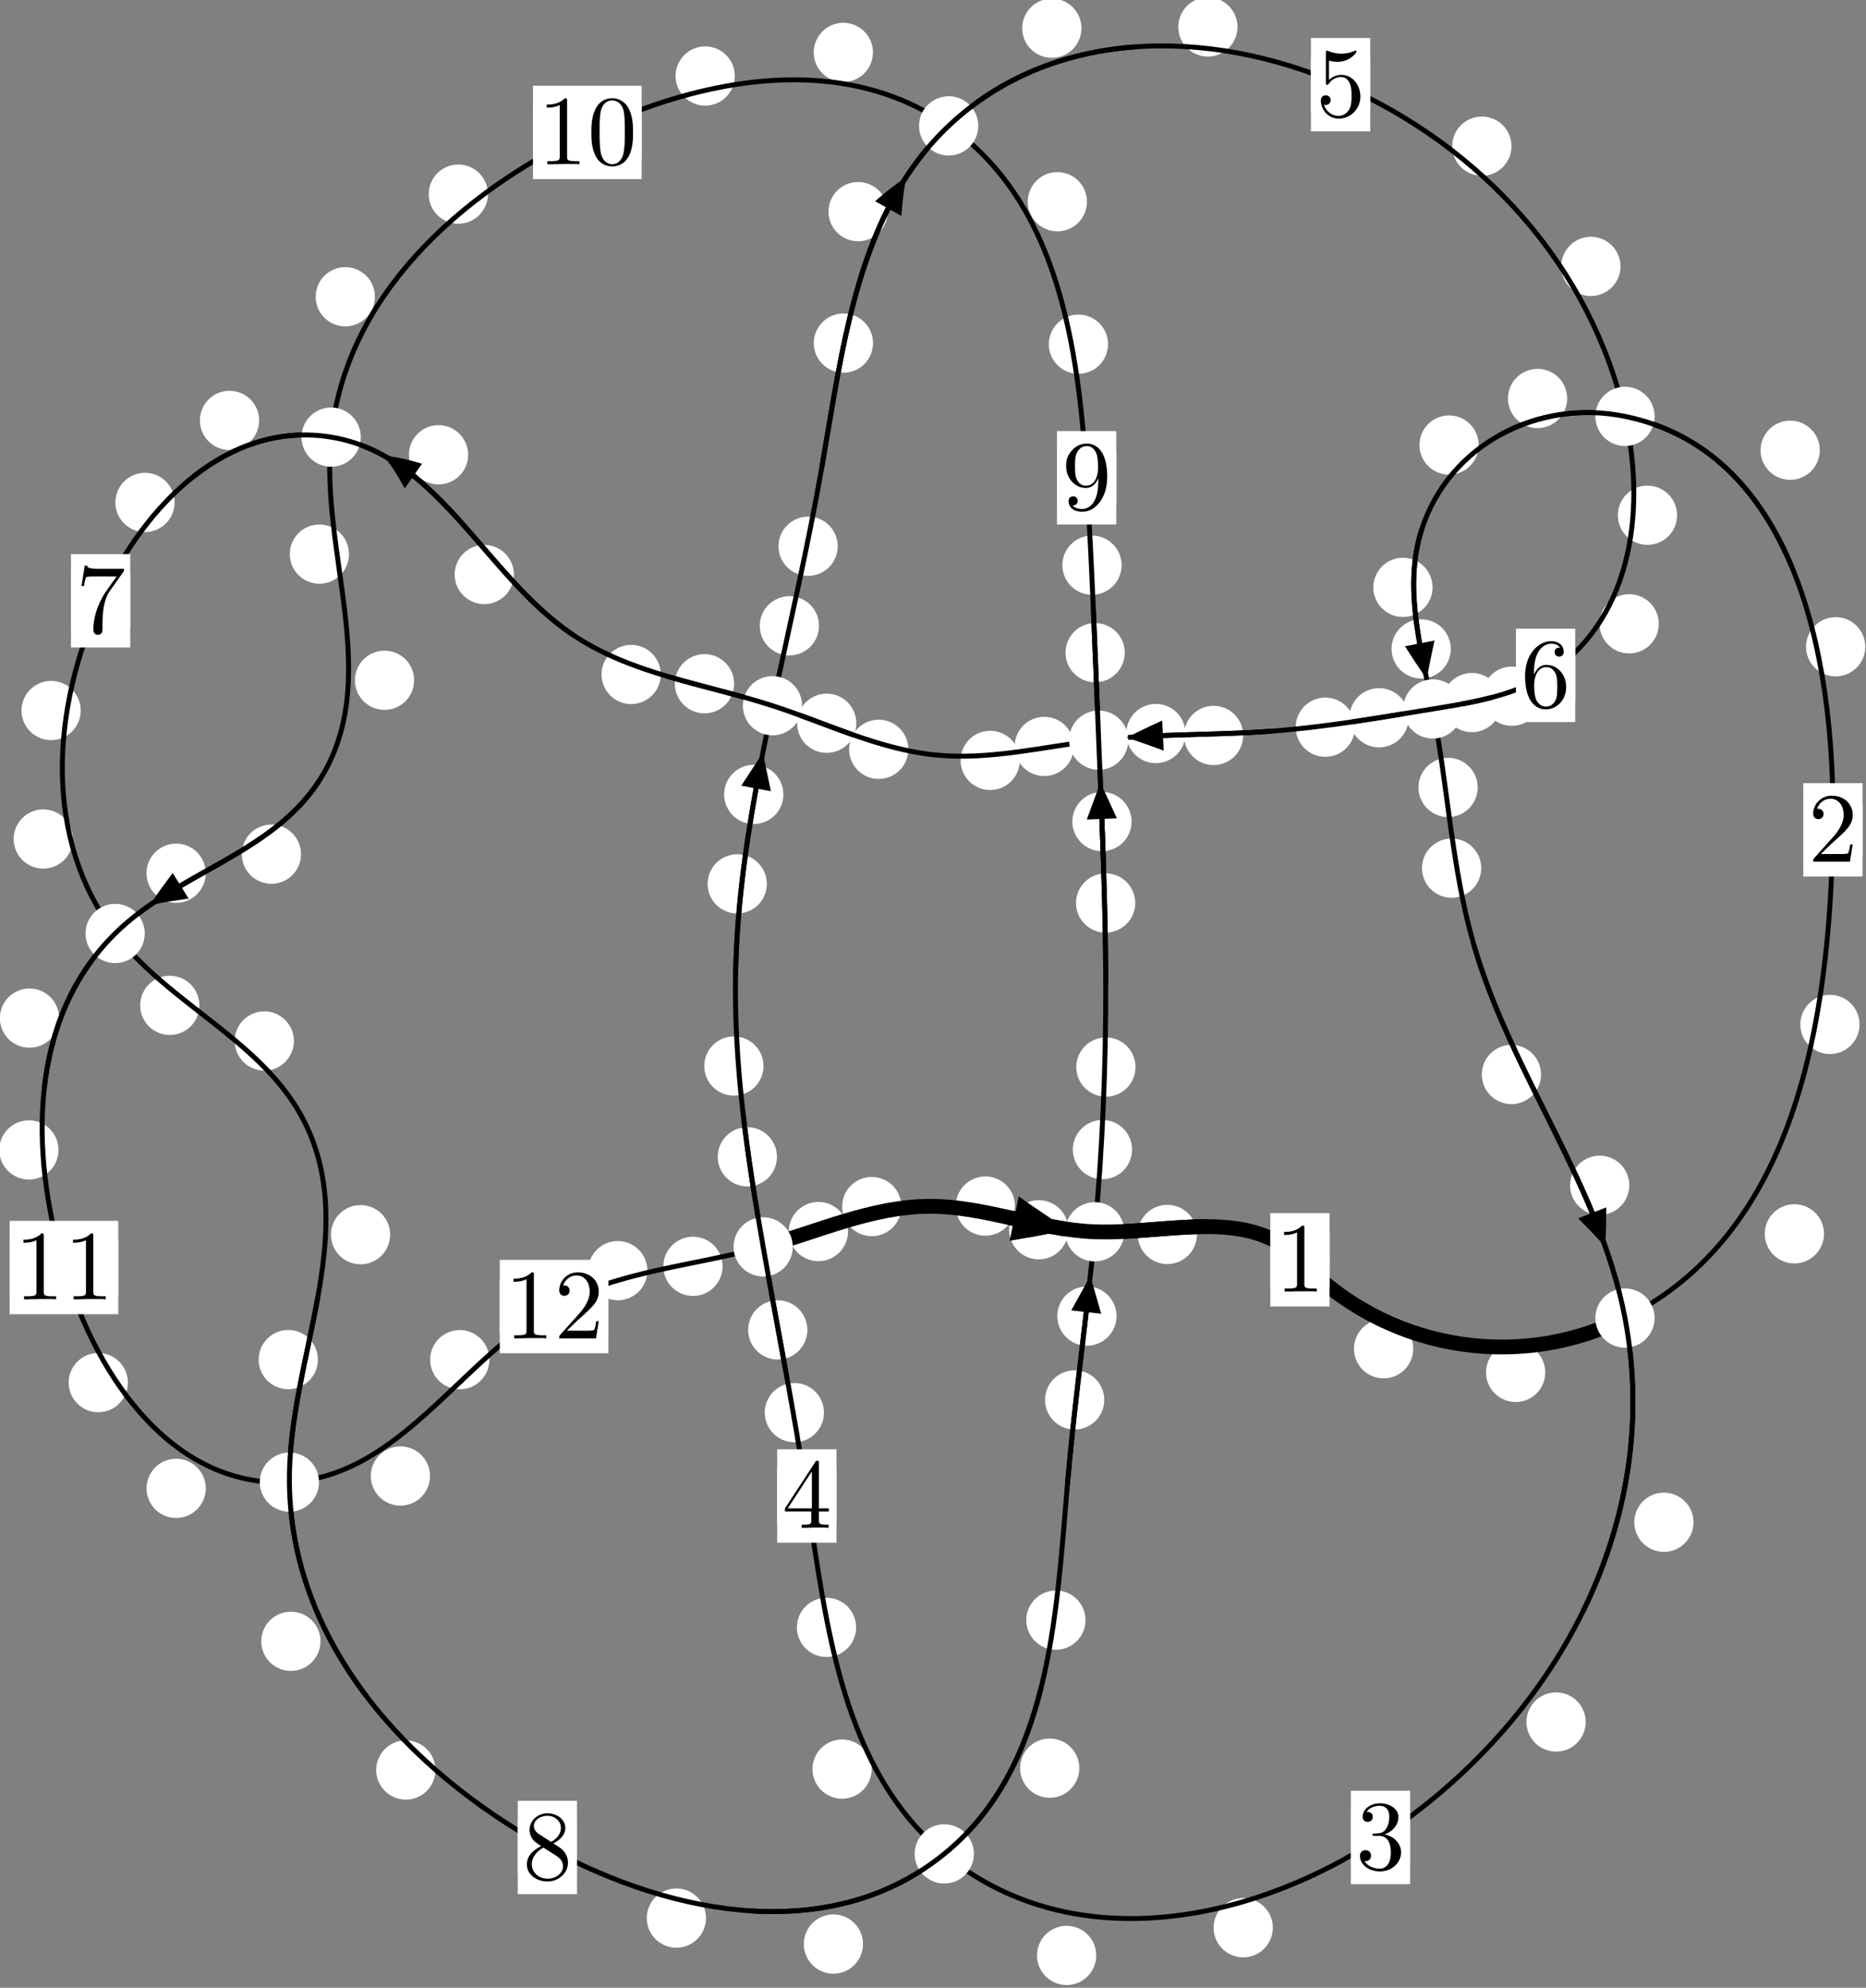 <?xml version="1.0"?>
<!-- Created by MetaPost 1.999 on 2021.07.06:0009 -->
<svg version="1.1" xmlns="http://www.w3.org/2000/svg" xmlns:xlink="http://www.w3.org/1999/xlink" width="188.324" height="200.576" viewBox="0 0 188.324 200.576">
<rect x="0" y="0" width="188.324" height="200.576" fill="#808080" stroke="none"/>
<!-- Original BoundingBox: -164.071564 -67.306183 24.252426 133.269516 -->
  <defs>
    <g transform="scale(0.01,0.01)" id="GLYPHcmr10_48">
      <path style="fill-rule: evenodd;" d="M460 -320C460 -400,455 -480,420 -554C374 -650,292 -666,250 -666C190 -666,117 -640,76 -547C44 -478,39 -400,39 -320C39 -245,43 -155,84 -79C127 2,200 22,249 22C303 22,379 1,423 -94C455 -163,460 -241,460 -320M249 -0C210 -0,151 -25,133 -121C122 -181,122 -273,122 -332C122 -396,122 -462,130 -516C149 -635,224 -644,249 -644C282 -644,348 -626,367 -527C377 -471,377 -395,377 -332C377 -257,377 -189,366 -125C351 -30,294 -0,249 -0"></path>
    </g>
    <g transform="scale(0.01,0.01)" id="GLYPHcmr10_49">
      <path style="fill-rule: evenodd;" d="M294 -640C294 -664,294 -666,271 -666C209 -602,121 -602,89 -602L89 -571C109 -571,168 -571,220 -597L220 -79C220 -43,217 -31,127 -31L95 -31L95 -0L257 -0L130 -3L217 -3L257 -3L297 -3L384 -3L419 -0L419 -31L387 -31C297 -31,294 -42,294 -79"></path>
    </g>
    <g transform="scale(0.01,0.01)" id="GLYPHcmr10_50">
      <path style="fill-rule: evenodd;" d="M127 -77L233 -180C389 -318,449 -372,449 -472C449 -586,359 -666,237 -666C124 -666,50 -574,50 -485C50 -429,100 -429,103 -429C120 -429,155 -441,155 -482C155 -508,137 -534,102 -534C94 -534,92 -534,89 -533C112 -598,166 -635,224 -635C315 -635,358 -554,358 -472C358 -392,308 -313,253 -251L61 -37C50 -26,50 -24,50 -0L421 -0L449 -174L424 -174C419 -144,412 -100,402 -85C395 -77,329 -77,307 -77"></path>
    </g>
    <g transform="scale(0.01,0.01)" id="GLYPHcmr10_51">
      <path style="fill-rule: evenodd;" d="M290 -352C372 -379,430 -449,430 -528C430 -610,342 -666,246 -666C145 -666,69 -606,69 -530C69 -497,91 -478,120 -478C151 -478,171 -500,171 -529C171 -579,124 -579,109 -579C140 -628,206 -641,242 -641C283 -641,338 -619,338 -529C338 -517,336 -459,310 -415C280 -367,246 -364,221 -363C213 -362,189 -360,182 -360C174 -359,167 -358,167 -348C167 -337,174 -337,191 -337L235 -337C317 -337,354 -269,354 -171C354 -35,285 -6,241 -6C198 -6,123 -23,88 -82C123 -77,154 -99,154 -137C154 -173,127 -193,98 -193C74 -193,42 -179,42 -135C42 -44,135 22,244 22C366 22,457 -69,457 -171C457 -253,394 -331,290 -352"></path>
    </g>
    <g transform="scale(0.01,0.01)" id="GLYPHcmr10_52">
      <path style="fill-rule: evenodd;" d="M294 -165L294 -78C294 -42,292 -31,218 -31L197 -31L197 -0L332 -0L238 -3L290 -3L332 -3L374 -3L427 -3L468 -0L468 -31L447 -31C373 -31,371 -42,371 -78L371 -165L471 -165L471 -196L371 -196L371 -651C371 -671,371 -677,355 -677C346 -677,343 -677,335 -665L28 -196L28 -165M300 -196L56 -196L300 -569"></path>
    </g>
    <g transform="scale(0.01,0.01)" id="GLYPHcmr10_53">
      <path style="fill-rule: evenodd;" d="M449 -201C449 -320,367 -420,259 -420C211 -420,168 -404,132 -369L132 -564C152 -558,185 -551,217 -551C340 -551,410 -642,410 -655C410 -661,407 -666,400 -666C399 -666,397 -666,392 -663C372 -654,323 -634,256 -634C216 -634,170 -641,123 -662C115 -665,113 -665,111 -665C101 -665,101 -657,101 -641L101 -345C101 -327,101 -319,115 -319C122 -319,124 -322,128 -328C139 -344,176 -398,257 -398C309 -398,334 -352,342 -334C358 -297,360 -258,360 -208C360 -173,360 -113,336 -71C312 -32,275 -6,229 -6C156 -6,99 -59,82 -118C85 -117,88 -116,99 -116C132 -116,149 -141,149 -165C149 -189,132 -214,99 -214C85 -214,50 -207,50 -161C50 -75,119 22,231 22C347 22,449 -74,449 -201"></path>
    </g>
    <g transform="scale(0.01,0.01)" id="GLYPHcmr10_54">
      <path style="fill-rule: evenodd;" d="M132 -328L132 -352C132 -605,256 -641,307 -641C331 -641,373 -635,395 -601C380 -601,340 -601,340 -556C340 -525,364 -510,386 -510C402 -510,432 -519,432 -558C432 -618,388 -666,305 -666C177 -666,42 -537,42 -316C42 -49,158 22,251 22C362 22,457 -72,457 -204C457 -331,368 -427,257 -427C189 -427,152 -376,132 -328M251 -6C188 -6,158 -66,152 -81C134 -128,134 -208,134 -226C134 -304,166 -404,256 -404C272 -404,318 -404,349 -342C367 -305,367 -254,367 -205C367 -157,367 -107,350 -71C320 -11,274 -6,251 -6"></path>
    </g>
    <g transform="scale(0.01,0.01)" id="GLYPHcmr10_55">
      <path style="fill-rule: evenodd;" d="M476 -609C485 -621,485 -623,485 -644L242 -644C120 -644,118 -657,114 -676L89 -676L56 -470L81 -470C84 -486,93 -549,106 -561C113 -567,191 -567,204 -567L411 -567C400 -551,321 -442,299 -409C209 -274,176 -135,176 -33C176 -23,176 22,222 22C268 22,268 -23,268 -33L268 -84C268 -139,271 -194,279 -248C283 -271,297 -357,341 -419"></path>
    </g>
    <g transform="scale(0.01,0.01)" id="GLYPHcmr10_56">
      <path style="fill-rule: evenodd;" d="M163 -457C117 -487,113 -521,113 -538C113 -599,178 -641,249 -641C322 -641,386 -589,386 -517C386 -460,347 -412,287 -377M309 -362C381 -399,430 -451,430 -517C430 -609,341 -666,250 -666C150 -666,69 -592,69 -499C69 -481,71 -436,113 -389C124 -377,161 -352,186 -335C128 -306,42 -250,42 -151C42 -45,144 22,249 22C362 22,457 -61,457 -168C457 -204,446 -249,408 -291C389 -312,373 -322,309 -362M209 -320L332 -242C360 -223,407 -193,407 -132C407 -58,332 -6,250 -6C164 -6,92 -68,92 -151C92 -209,124 -273,209 -320"></path>
    </g>
    <g transform="scale(0.01,0.01)" id="GLYPHcmr10_57">
      <path style="fill-rule: evenodd;" d="M367 -318L367 -286C367 -52,263 -6,205 -6C188 -6,134 -8,107 -42C151 -42,159 -71,159 -88C159 -119,135 -134,113 -134C97 -134,67 -125,67 -86C67 -19,121 22,206 22C335 22,457 -114,457 -329C457 -598,342 -666,253 -666C198 -666,149 -648,106 -603C65 -558,42 -516,42 -441C42 -316,130 -218,242 -218C303 -218,344 -260,367 -318M243 -241C227 -241,181 -241,150 -304C132 -341,132 -391,132 -440C132 -494,132 -541,153 -578C180 -628,218 -641,253 -641C299 -641,332 -607,349 -562C361 -530,365 -467,365 -421C365 -338,331 -241,243 -241"></path>
    </g>
  </defs>
  <path d="M142.627 136.098C142.627 135.306,142.312 134.545,141.751 133.985C141.191 133.424,140.431 133.109,139.638 133.109C138.845 133.109,138.085 133.424,137.525 133.985C136.964 134.545,136.649 135.306,136.649 136.098C136.649 136.891,136.964 137.651,137.525 138.212C138.085 138.772,138.845 139.087,139.638 139.087C140.431 139.087,141.191 138.772,141.751 138.212C142.312 137.651,142.627 136.891,142.627 136.098Z" style="fill: rgb(100%,100%,100%);stroke: none;"></path>
  <path d="M134.183 127.122C134.183 126.329,133.868 125.569,133.307 125.008C132.747 124.448,131.986 124.133,131.194 124.133C130.401 124.133,129.641 124.448,129.08 125.008C128.52 125.569,128.205 126.329,128.205 127.122C128.205 127.914,128.52 128.674,129.08 129.235C129.641 129.795,130.401 130.11,131.194 130.11C131.986 130.11,132.747 129.795,133.307 129.235C133.868 128.674,134.183 127.914,134.183 127.122Z" style="fill: rgb(100%,100%,100%);stroke: none;"></path>
  <path d="M184.084 124.502C184.084 123.709,183.769 122.949,183.208 122.388C182.648 121.828,181.888 121.513,181.095 121.513C180.302 121.513,179.542 121.828,178.982 122.388C178.421 122.949,178.106 123.709,178.106 124.502C178.106 125.294,178.421 126.054,178.982 126.615C179.542 127.175,180.302 127.49,181.095 127.49C181.888 127.49,182.648 127.175,183.208 126.615C183.769 126.054,184.084 125.294,184.084 124.502Z" style="fill: rgb(100%,100%,100%);stroke: none;"></path>
  <path d="M155.953 138.486C155.953 137.693,155.638 136.933,155.078 136.373C154.517 135.812,153.757 135.497,152.964 135.497C152.172 135.497,151.411 135.812,150.851 136.373C150.291 136.933,149.976 137.693,149.976 138.486C149.976 139.279,150.291 140.039,150.851 140.599C151.411 141.16,152.172 141.475,152.964 141.475C153.757 141.475,154.517 141.16,155.078 140.599C155.638 140.039,155.953 139.279,155.953 138.486Z" style="fill: rgb(100%,100%,100%);stroke: none;"></path>
  <path d="M188.252 65.263C188.252 64.47,187.937 63.71,187.377 63.149C186.817 62.589,186.056 62.274,185.264 62.274C184.471 62.274,183.711 62.589,183.15 63.149C182.59 63.71,182.275 64.47,182.275 65.263C182.275 66.055,182.59 66.815,183.15 67.376C183.711 67.936,184.471 68.251,185.264 68.251C186.056 68.251,186.817 67.936,187.377 67.376C187.937 66.815,188.252 66.055,188.252 65.263Z" style="fill: rgb(100%,100%,100%);stroke: none;"></path>
  <path d="M187.674 103.373C187.674 102.581,187.359 101.821,186.799 101.26C186.238 100.7,185.478 100.385,184.685 100.385C183.893 100.385,183.133 100.7,182.572 101.26C182.012 101.821,181.697 102.581,181.697 103.373C181.697 104.166,182.012 104.926,182.572 105.487C183.133 106.047,183.893 106.362,184.685 106.362C185.478 106.362,186.238 106.047,186.799 105.487C187.359 104.926,187.674 104.166,187.674 103.373Z" style="fill: rgb(100%,100%,100%);stroke: none;"></path>
  <path d="M158.166 40.209C158.166 39.416,157.851 38.656,157.29 38.096C156.73 37.535,155.97 37.22,155.177 37.22C154.384 37.22,153.624 37.535,153.064 38.096C152.503 38.656,152.188 39.416,152.188 40.209C152.188 41.002,152.503 41.762,153.064 42.322C153.624 42.883,154.384 43.198,155.177 43.198C155.97 43.198,156.73 42.883,157.29 42.322C157.851 41.762,158.166 41.002,158.166 40.209Z" style="fill: rgb(100%,100%,100%);stroke: none;"></path>
  <path d="M183.661 45.431C183.661 44.638,183.346 43.878,182.785 43.318C182.225 42.757,181.465 42.442,180.672 42.442C179.879 42.442,179.119 42.757,178.559 43.318C177.998 43.878,177.683 44.638,177.683 45.431C177.683 46.224,177.998 46.984,178.559 47.544C179.119 48.105,179.879 48.42,180.672 48.42C181.465 48.42,182.225 48.105,182.785 47.544C183.346 46.984,183.661 46.224,183.661 45.431Z" style="fill: rgb(100%,100%,100%);stroke: none;"></path>
  <path d="M144.58 59.271C144.58 58.478,144.265 57.718,143.704 57.157C143.144 56.597,142.384 56.282,141.591 56.282C140.798 56.282,140.038 56.597,139.478 57.157C138.917 57.718,138.602 58.478,138.602 59.271C138.602 60.063,138.917 60.824,139.478 61.384C140.038 61.945,140.798 62.259,141.591 62.259C142.384 62.259,143.144 61.945,143.704 61.384C144.265 60.824,144.58 60.063,144.58 59.271Z" style="fill: rgb(100%,100%,100%);stroke: none;"></path>
  <path d="M149.233 44.909C149.233 44.116,148.918 43.356,148.358 42.796C147.798 42.235,147.037 41.92,146.245 41.92C145.452 41.92,144.692 42.235,144.131 42.796C143.571 43.356,143.256 44.116,143.256 44.909C143.256 45.702,143.571 46.462,144.131 47.022C144.692 47.583,145.452 47.898,146.245 47.898C147.037 47.898,147.798 47.583,148.358 47.022C148.918 46.462,149.233 45.702,149.233 44.909Z" style="fill: rgb(100%,100%,100%);stroke: none;"></path>
  <path d="M149.134 79.459C149.134 78.666,148.819 77.906,148.258 77.345C147.698 76.785,146.938 76.47,146.145 76.47C145.352 76.47,144.592 76.785,144.032 77.345C143.471 77.906,143.156 78.666,143.156 79.459C143.156 80.251,143.471 81.011,144.032 81.572C144.592 82.132,145.352 82.447,146.145 82.447C146.938 82.447,147.698 82.132,148.258 81.572C148.819 81.011,149.134 80.251,149.134 79.459Z" style="fill: rgb(100%,100%,100%);stroke: none;"></path>
  <path d="M146.419 65.478C146.419 64.685,146.104 63.925,145.544 63.364C144.983 62.804,144.223 62.489,143.431 62.489C142.638 62.489,141.878 62.804,141.317 63.364C140.757 63.925,140.442 64.685,140.442 65.478C140.442 66.27,140.757 67.031,141.317 67.591C141.878 68.151,142.638 68.466,143.431 68.466C144.223 68.466,144.983 68.151,145.544 67.591C146.104 67.031,146.419 66.27,146.419 65.478Z" style="fill: rgb(100%,100%,100%);stroke: none;"></path>
  <path d="M155.527 108.426C155.527 107.633,155.212 106.873,154.651 106.312C154.091 105.752,153.331 105.437,152.538 105.437C151.745 105.437,150.985 105.752,150.425 106.312C149.864 106.873,149.549 107.633,149.549 108.426C149.549 109.218,149.864 109.978,150.425 110.539C150.985 111.099,151.745 111.414,152.538 111.414C153.331 111.414,154.091 111.099,154.651 110.539C155.212 109.978,155.527 109.218,155.527 108.426Z" style="fill: rgb(100%,100%,100%);stroke: none;"></path>
  <path d="M149.491 87.601C149.491 86.808,149.176 86.048,148.615 85.488C148.055 84.927,147.295 84.612,146.502 84.612C145.709 84.612,144.949 84.927,144.389 85.488C143.828 86.048,143.513 86.808,143.513 87.601C143.513 88.394,143.828 89.154,144.389 89.714C144.949 90.275,145.709 90.59,146.502 90.59C147.295 90.59,148.055 90.275,148.615 89.714C149.176 89.154,149.491 88.394,149.491 87.601Z" style="fill: rgb(100%,100%,100%);stroke: none;"></path>
  <path d="M170.915 153.605C170.915 152.812,170.6 152.052,170.04 151.492C169.479 150.931,168.719 150.616,167.926 150.616C167.134 150.616,166.374 150.931,165.813 151.492C165.253 152.052,164.938 152.812,164.938 153.605C164.938 154.398,165.253 155.158,165.813 155.718C166.374 156.279,167.134 156.594,167.926 156.594C168.719 156.594,169.479 156.279,170.04 155.718C170.6 155.158,170.915 154.398,170.915 153.605Z" style="fill: rgb(100%,100%,100%);stroke: none;"></path>
  <path d="M164.436 119.604C164.436 118.812,164.121 118.051,163.561 117.491C163 116.93,162.24 116.616,161.447 116.616C160.655 116.616,159.895 116.93,159.334 117.491C158.774 118.051,158.459 118.812,158.459 119.604C158.459 120.397,158.774 121.157,159.334 121.718C159.895 122.278,160.655 122.593,161.447 122.593C162.24 122.593,163 122.278,163.561 121.718C164.121 121.157,164.436 120.397,164.436 119.604Z" style="fill: rgb(100%,100%,100%);stroke: none;"></path>
  <path d="M128.458 194.52C128.458 193.727,128.143 192.967,127.583 192.407C127.022 191.846,126.262 191.531,125.469 191.531C124.677 191.531,123.917 191.846,123.356 192.407C122.796 192.967,122.481 193.727,122.481 194.52C122.481 195.313,122.796 196.073,123.356 196.633C123.917 197.194,124.677 197.509,125.469 197.509C126.262 197.509,127.022 197.194,127.583 196.633C128.143 196.073,128.458 195.313,128.458 194.52Z" style="fill: rgb(100%,100%,100%);stroke: none;"></path>
  <path d="M160.035 173.761C160.035 172.969,159.72 172.209,159.159 171.648C158.599 171.088,157.839 170.773,157.046 170.773C156.253 170.773,155.493 171.088,154.933 171.648C154.372 172.209,154.057 172.969,154.057 173.761C154.057 174.554,154.372 175.314,154.933 175.875C155.493 176.435,156.253 176.75,157.046 176.75C157.839 176.75,158.599 176.435,159.159 175.875C159.72 175.314,160.035 174.554,160.035 173.761Z" style="fill: rgb(100%,100%,100%);stroke: none;"></path>
  <path d="M87.973 178.514C87.973 177.721,87.658 176.961,87.098 176.401C86.537 175.84,85.777 175.525,84.984 175.525C84.192 175.525,83.432 175.84,82.871 176.401C82.311 176.961,81.996 177.721,81.996 178.514C81.996 179.307,82.311 180.067,82.871 180.627C83.432 181.188,84.192 181.503,84.984 181.503C85.777 181.503,86.537 181.188,87.098 180.627C87.658 180.067,87.973 179.307,87.973 178.514Z" style="fill: rgb(100%,100%,100%);stroke: none;"></path>
  <path d="M110.635 197.317C110.635 196.525,110.32 195.765,109.759 195.204C109.199 194.644,108.439 194.329,107.646 194.329C106.853 194.329,106.093 194.644,105.533 195.204C104.972 195.765,104.657 196.525,104.657 197.317C104.657 198.11,104.972 198.87,105.533 199.431C106.093 199.991,106.853 200.306,107.646 200.306C108.439 200.306,109.199 199.991,109.759 199.431C110.32 198.87,110.635 198.11,110.635 197.317Z" style="fill: rgb(100%,100%,100%);stroke: none;"></path>
  <path d="M83.159 142.542C83.159 141.75,82.844 140.989,82.284 140.429C81.723 139.869,80.963 139.554,80.171 139.554C79.378 139.554,78.618 139.869,78.057 140.429C77.497 140.989,77.182 141.75,77.182 142.542C77.182 143.335,77.497 144.095,78.057 144.656C78.618 145.216,79.378 145.531,80.171 145.531C80.963 145.531,81.723 145.216,82.284 144.656C82.844 144.095,83.159 143.335,83.159 142.542Z" style="fill: rgb(100%,100%,100%);stroke: none;"></path>
  <path d="M86.403 164.215C86.403 163.422,86.088 162.662,85.527 162.101C84.967 161.541,84.207 161.226,83.414 161.226C82.621 161.226,81.861 161.541,81.301 162.101C80.74 162.662,80.425 163.422,80.425 164.215C80.425 165.007,80.74 165.768,81.301 166.328C81.861 166.889,82.621 167.203,83.414 167.203C84.207 167.203,84.967 166.889,85.527 166.328C86.088 165.768,86.403 165.007,86.403 164.215Z" style="fill: rgb(100%,100%,100%);stroke: none;"></path>
  <path d="M78.414 116.73C78.414 115.938,78.099 115.177,77.539 114.617C76.978 114.056,76.218 113.741,75.426 113.741C74.633 113.741,73.873 114.056,73.312 114.617C72.752 115.177,72.437 115.938,72.437 116.73C72.437 117.523,72.752 118.283,73.312 118.844C73.873 119.404,74.633 119.719,75.426 119.719C76.218 119.719,76.978 119.404,77.539 118.844C78.099 118.283,78.414 117.523,78.414 116.73Z" style="fill: rgb(100%,100%,100%);stroke: none;"></path>
  <path d="M81.483 134.198C81.483 133.405,81.168 132.645,80.608 132.084C80.047 131.524,79.287 131.209,78.494 131.209C77.702 131.209,76.941 131.524,76.381 132.084C75.821 132.645,75.506 133.405,75.506 134.198C75.506 134.99,75.821 135.75,76.381 136.311C76.941 136.871,77.702 137.186,78.494 137.186C79.287 137.186,80.047 136.871,80.608 136.311C81.168 135.75,81.483 134.99,81.483 134.198Z" style="fill: rgb(100%,100%,100%);stroke: none;"></path>
  <path d="M77.393 89.19C77.393 88.397,77.078 87.637,76.518 87.076C75.958 86.516,75.197 86.201,74.405 86.201C73.612 86.201,72.852 86.516,72.291 87.076C71.731 87.637,71.416 88.397,71.416 89.19C71.416 89.982,71.731 90.742,72.291 91.303C72.852 91.863,73.612 92.178,74.405 92.178C75.197 92.178,75.958 91.863,76.518 91.303C77.078 90.742,77.393 89.982,77.393 89.19Z" style="fill: rgb(100%,100%,100%);stroke: none;"></path>
  <path d="M77.055 107.569C77.055 106.776,76.74 106.016,76.18 105.456C75.619 104.895,74.859 104.58,74.067 104.58C73.274 104.58,72.514 104.895,71.953 105.456C71.393 106.016,71.078 106.776,71.078 107.569C71.078 108.362,71.393 109.122,71.953 109.682C72.514 110.243,73.274 110.558,74.067 110.558C74.859 110.558,75.619 110.243,76.18 109.682C76.74 109.122,77.055 108.362,77.055 107.569Z" style="fill: rgb(100%,100%,100%);stroke: none;"></path>
  <path d="M82.656 63.147C82.656 62.354,82.342 61.594,81.781 61.034C81.221 60.473,80.46 60.158,79.668 60.158C78.875 60.158,78.115 60.473,77.554 61.034C76.994 61.594,76.679 62.354,76.679 63.147C76.679 63.94,76.994 64.7,77.554 65.26C78.115 65.821,78.875 66.136,79.668 66.136C80.46 66.136,81.221 65.821,81.781 65.26C82.342 64.7,82.656 63.94,82.656 63.147Z" style="fill: rgb(100%,100%,100%);stroke: none;"></path>
  <path d="M79.061 80.162C79.061 79.369,78.746 78.609,78.185 78.048C77.625 77.488,76.865 77.173,76.072 77.173C75.279 77.173,74.519 77.488,73.959 78.048C73.398 78.609,73.083 79.369,73.083 80.162C73.083 80.954,73.398 81.715,73.959 82.275C74.519 82.836,75.279 83.15,76.072 83.15C76.865 83.15,77.625 82.836,78.185 82.275C78.746 81.715,79.061 80.954,79.061 80.162Z" style="fill: rgb(100%,100%,100%);stroke: none;"></path>
  <path d="M88.109 34.623C88.109 33.83,87.794 33.07,87.234 32.509C86.673 31.949,85.913 31.634,85.12 31.634C84.328 31.634,83.567 31.949,83.007 32.509C82.446 33.07,82.131 33.83,82.131 34.623C82.131 35.415,82.446 36.176,83.007 36.736C83.567 37.296,84.328 37.611,85.12 37.611C85.913 37.611,86.673 37.296,87.234 36.736C87.794 36.176,88.109 35.415,88.109 34.623Z" style="fill: rgb(100%,100%,100%);stroke: none;"></path>
  <path d="M84.546 55.118C84.546 54.326,84.231 53.565,83.671 53.005C83.11 52.444,82.35 52.13,81.557 52.13C80.765 52.13,80.005 52.444,79.444 53.005C78.884 53.565,78.569 54.326,78.569 55.118C78.569 55.911,78.884 56.671,79.444 57.232C80.005 57.792,80.765 58.107,81.557 58.107C82.35 58.107,83.11 57.792,83.671 57.232C84.231 56.671,84.546 55.911,84.546 55.118Z" style="fill: rgb(100%,100%,100%);stroke: none;"></path>
  <path d="M109.144 2.847C109.144 2.054,108.829 1.294,108.269 0.734C107.708 0.173,106.948 -0.142,106.156 -0.142C105.363 -0.142,104.603 0.173,104.042 0.734C103.482 1.294,103.167 2.054,103.167 2.847C103.167 3.64,103.482 4.4,104.042 4.96C104.603 5.521,105.363 5.836,106.156 5.836C106.948 5.836,107.708 5.521,108.269 4.96C108.829 4.4,109.144 3.64,109.144 2.847Z" style="fill: rgb(100%,100%,100%);stroke: none;"></path>
  <path d="M89.59 21.356C89.59 20.563,89.275 19.803,88.715 19.243C88.154 18.682,87.394 18.367,86.601 18.367C85.809 18.367,85.048 18.682,84.488 19.243C83.927 19.803,83.613 20.563,83.613 21.356C83.613 22.149,83.927 22.909,84.488 23.469C85.048 24.03,85.809 24.345,86.601 24.345C87.394 24.345,88.154 24.03,88.715 23.469C89.275 22.909,89.59 22.149,89.59 21.356Z" style="fill: rgb(100%,100%,100%);stroke: none;"></path>
  <path d="M152.545 14.748C152.545 13.955,152.23 13.195,151.669 12.635C151.109 12.074,150.349 11.759,149.556 11.759C148.763 11.759,148.003 12.074,147.443 12.635C146.882 13.195,146.567 13.955,146.567 14.748C146.567 15.541,146.882 16.301,147.443 16.861C148.003 17.422,148.763 17.737,149.556 17.737C150.349 17.737,151.109 17.422,151.669 16.861C152.23 16.301,152.545 15.541,152.545 14.748Z" style="fill: rgb(100%,100%,100%);stroke: none;"></path>
  <path d="M124.893 2.719C124.893 1.927,124.578 1.166,124.018 0.606C123.457 0.045,122.697 -0.27,121.905 -0.27C121.112 -0.27,120.352 0.045,119.791 0.606C119.231 1.166,118.916 1.927,118.916 2.719C118.916 3.512,119.231 4.272,119.791 4.833C120.352 5.393,121.112 5.708,121.905 5.708C122.697 5.708,123.457 5.393,124.018 4.833C124.578 4.272,124.893 3.512,124.893 2.719Z" style="fill: rgb(100%,100%,100%);stroke: none;"></path>
  <path d="M169.257 51.993C169.257 51.2,168.942 50.44,168.382 49.879C167.821 49.319,167.061 49.004,166.268 49.004C165.476 49.004,164.716 49.319,164.155 49.879C163.595 50.44,163.28 51.2,163.28 51.993C163.28 52.785,163.595 53.546,164.155 54.106C164.716 54.667,165.476 54.981,166.268 54.981C167.061 54.981,167.821 54.667,168.382 54.106C168.942 53.546,169.257 52.785,169.257 51.993Z" style="fill: rgb(100%,100%,100%);stroke: none;"></path>
  <path d="M163.548 26.882C163.548 26.089,163.233 25.329,162.672 24.768C162.112 24.208,161.352 23.893,160.559 23.893C159.766 23.893,159.006 24.208,158.446 24.768C157.885 25.329,157.57 26.089,157.57 26.882C157.57 27.674,157.885 28.435,158.446 28.995C159.006 29.556,159.766 29.871,160.559 29.871C161.352 29.871,162.112 29.556,162.672 28.995C163.233 28.435,163.548 27.674,163.548 26.882Z" style="fill: rgb(100%,100%,100%);stroke: none;"></path>
  <path d="M155.567 70.253C155.567 69.46,155.252 68.7,154.691 68.14C154.131 67.579,153.371 67.264,152.578 67.264C151.785 67.264,151.025 67.579,150.465 68.14C149.904 68.7,149.589 69.46,149.589 70.253C149.589 71.046,149.904 71.806,150.465 72.366C151.025 72.927,151.785 73.242,152.578 73.242C153.371 73.242,154.131 72.927,154.691 72.366C155.252 71.806,155.567 71.046,155.567 70.253Z" style="fill: rgb(100%,100%,100%);stroke: none;"></path>
  <path d="M167.409 62.947C167.409 62.155,167.094 61.395,166.533 60.834C165.973 60.274,165.213 59.959,164.42 59.959C163.627 59.959,162.867 60.274,162.307 60.834C161.746 61.395,161.431 62.155,161.431 62.947C161.431 63.74,161.746 64.5,162.307 65.061C162.867 65.621,163.627 65.936,164.42 65.936C165.213 65.936,165.973 65.621,166.533 65.061C167.094 64.5,167.409 63.74,167.409 62.947Z" style="fill: rgb(100%,100%,100%);stroke: none;"></path>
  <path d="M142.169 72.426C142.169 71.633,141.854 70.873,141.293 70.313C140.733 69.752,139.972 69.437,139.18 69.437C138.387 69.437,137.627 69.752,137.066 70.313C136.506 70.873,136.191 71.633,136.191 72.426C136.191 73.219,136.506 73.979,137.066 74.539C137.627 75.1,138.387 75.415,139.18 75.415C139.972 75.415,140.733 75.1,141.293 74.539C141.854 73.979,142.169 73.219,142.169 72.426Z" style="fill: rgb(100%,100%,100%);stroke: none;"></path>
  <path d="M151.539 70.894C151.539 70.101,151.224 69.341,150.664 68.78C150.103 68.22,149.343 67.905,148.551 67.905C147.758 67.905,146.998 68.22,146.437 68.78C145.877 69.341,145.562 70.101,145.562 70.894C145.562 71.686,145.877 72.447,146.437 73.007C146.998 73.568,147.758 73.883,148.551 73.883C149.343 73.883,150.103 73.568,150.664 73.007C151.224 72.447,151.539 71.686,151.539 70.894Z" style="fill: rgb(100%,100%,100%);stroke: none;"></path>
  <path d="M125.468 74.21C125.468 73.418,125.153 72.658,124.593 72.097C124.033 71.537,123.272 71.222,122.48 71.222C121.687 71.222,120.927 71.537,120.366 72.097C119.806 72.658,119.491 73.418,119.491 74.21C119.491 75.003,119.806 75.763,120.366 76.324C120.927 76.884,121.687 77.199,122.48 77.199C123.272 77.199,124.033 76.884,124.593 76.324C125.153 75.763,125.468 75.003,125.468 74.21Z" style="fill: rgb(100%,100%,100%);stroke: none;"></path>
  <path d="M136.745 73.381C136.745 72.588,136.43 71.828,135.869 71.267C135.309 70.707,134.549 70.392,133.756 70.392C132.963 70.392,132.203 70.707,131.643 71.267C131.082 71.828,130.767 72.588,130.767 73.381C130.767 74.173,131.082 74.933,131.643 75.494C132.203 76.054,132.963 76.369,133.756 76.369C134.549 76.369,135.309 76.054,135.869 75.494C136.43 74.933,136.745 74.173,136.745 73.381Z" style="fill: rgb(100%,100%,100%);stroke: none;"></path>
  <path d="M108.378 75.322C108.378 74.529,108.063 73.769,107.503 73.208C106.942 72.648,106.182 72.333,105.39 72.333C104.597 72.333,103.837 72.648,103.276 73.208C102.716 73.769,102.401 74.529,102.401 75.322C102.401 76.114,102.716 76.874,103.276 77.435C103.837 77.995,104.597 78.31,105.39 78.31C106.182 78.31,106.942 77.995,107.503 77.435C108.063 76.874,108.378 76.114,108.378 75.322Z" style="fill: rgb(100%,100%,100%);stroke: none;"></path>
  <path d="M119.641 74.02C119.641 73.227,119.326 72.467,118.765 71.906C118.205 71.346,117.445 71.031,116.652 71.031C115.859 71.031,115.099 71.346,114.539 71.906C113.978 72.467,113.663 73.227,113.663 74.02C113.663 74.812,113.978 75.572,114.539 76.133C115.099 76.693,115.859 77.008,116.652 77.008C117.445 77.008,118.205 76.693,118.765 76.133C119.326 75.572,119.641 74.812,119.641 74.02Z" style="fill: rgb(100%,100%,100%);stroke: none;"></path>
  <path d="M91.673 75.611C91.673 74.819,91.358 74.059,90.798 73.498C90.237 72.938,89.477 72.623,88.684 72.623C87.891 72.623,87.131 72.938,86.571 73.498C86.01 74.059,85.695 74.819,85.695 75.611C85.695 76.404,86.01 77.164,86.571 77.725C87.131 78.285,87.891 78.6,88.684 78.6C89.477 78.6,90.237 78.285,90.798 77.725C91.358 77.164,91.673 76.404,91.673 75.611Z" style="fill: rgb(100%,100%,100%);stroke: none;"></path>
  <path d="M102.922 76.73C102.922 75.937,102.607 75.177,102.047 74.617C101.486 74.056,100.726 73.741,99.934 73.741C99.141 73.741,98.381 74.056,97.82 74.617C97.26 75.177,96.945 75.937,96.945 76.73C96.945 77.523,97.26 78.283,97.82 78.843C98.381 79.404,99.141 79.719,99.934 79.719C100.726 79.719,101.486 79.404,102.047 78.843C102.607 78.283,102.922 77.523,102.922 76.73Z" style="fill: rgb(100%,100%,100%);stroke: none;"></path>
  <path d="M74.089 68.994C74.089 68.202,73.774 67.441,73.213 66.881C72.653 66.321,71.892 66.006,71.1 66.006C70.307 66.006,69.547 66.321,68.986 66.881C68.426 67.441,68.111 68.202,68.111 68.994C68.111 69.787,68.426 70.547,68.986 71.108C69.547 71.668,70.307 71.983,71.1 71.983C71.892 71.983,72.653 71.668,73.213 71.108C73.774 70.547,74.089 69.787,74.089 68.994Z" style="fill: rgb(100%,100%,100%);stroke: none;"></path>
  <path d="M86.424 72.981C86.424 72.189,86.109 71.428,85.549 70.868C84.988 70.308,84.228 69.993,83.436 69.993C82.643 69.993,81.883 70.308,81.322 70.868C80.762 71.428,80.447 72.189,80.447 72.981C80.447 73.774,80.762 74.534,81.322 75.095C81.883 75.655,82.643 75.97,83.436 75.97C84.228 75.97,84.988 75.655,85.549 75.095C86.109 74.534,86.424 73.774,86.424 72.981Z" style="fill: rgb(100%,100%,100%);stroke: none;"></path>
  <path d="M51.863 57.973C51.863 57.181,51.548 56.421,50.988 55.86C50.427 55.3,49.667 54.985,48.874 54.985C48.082 54.985,47.321 55.3,46.761 55.86C46.2 56.421,45.886 57.181,45.886 57.973C45.886 58.766,46.2 59.526,46.761 60.087C47.321 60.647,48.082 60.962,48.874 60.962C49.667 60.962,50.427 60.647,50.988 60.087C51.548 59.526,51.863 58.766,51.863 57.973Z" style="fill: rgb(100%,100%,100%);stroke: none;"></path>
  <path d="M66.687 68.059C66.687 67.266,66.372 66.506,65.811 65.946C65.251 65.385,64.491 65.07,63.698 65.07C62.905 65.07,62.145 65.385,61.585 65.946C61.024 66.506,60.709 67.266,60.709 68.059C60.709 68.852,61.024 69.612,61.585 70.172C62.145 70.733,62.905 71.048,63.698 71.048C64.491 71.048,65.251 70.733,65.811 70.172C66.372 69.612,66.687 68.852,66.687 68.059Z" style="fill: rgb(100%,100%,100%);stroke: none;"></path>
  <path d="M26.153 42.423C26.153 41.63,25.838 40.87,25.277 40.309C24.717 39.749,23.957 39.434,23.164 39.434C22.371 39.434,21.611 39.749,21.051 40.309C20.49 40.87,20.175 41.63,20.175 42.423C20.175 43.215,20.49 43.976,21.051 44.536C21.611 45.097,22.371 45.412,23.164 45.412C23.957 45.412,24.717 45.097,25.277 44.536C25.838 43.976,26.153 43.215,26.153 42.423Z" style="fill: rgb(100%,100%,100%);stroke: none;"></path>
  <path d="M47.247 45.891C47.247 45.098,46.932 44.338,46.371 43.778C45.811 43.217,45.051 42.902,44.258 42.902C43.465 42.902,42.705 43.217,42.145 43.778C41.584 44.338,41.269 45.098,41.269 45.891C41.269 46.684,41.584 47.444,42.145 48.004C42.705 48.565,43.465 48.88,44.258 48.88C45.051 48.88,45.811 48.565,46.371 48.004C46.932 47.444,47.247 46.684,47.247 45.891Z" style="fill: rgb(100%,100%,100%);stroke: none;"></path>
  <path d="M8.147 71.696C8.147 70.903,7.833 70.143,7.272 69.583C6.712 69.022,5.951 68.707,5.159 68.707C4.366 68.707,3.606 69.022,3.045 69.583C2.485 70.143,2.17 70.903,2.17 71.696C2.17 72.489,2.485 73.249,3.045 73.809C3.606 74.37,4.366 74.685,5.159 74.685C5.951 74.685,6.712 74.37,7.272 73.809C7.833 73.249,8.147 72.489,8.147 71.696Z" style="fill: rgb(100%,100%,100%);stroke: none;"></path>
  <path d="M17.622 50.699C17.622 49.906,17.307 49.146,16.747 48.586C16.186 48.025,15.426 47.71,14.633 47.71C13.841 47.71,13.081 48.025,12.52 48.586C11.96 49.146,11.645 49.906,11.645 50.699C11.645 51.492,11.96 52.252,12.52 52.812C13.081 53.373,13.841 53.688,14.633 53.688C15.426 53.688,16.186 53.373,16.747 52.812C17.307 52.252,17.622 51.492,17.622 50.699Z" style="fill: rgb(100%,100%,100%);stroke: none;"></path>
  <path d="M20.125 101.448C20.125 100.656,19.81 99.895,19.249 99.335C18.689 98.775,17.929 98.46,17.136 98.46C16.343 98.46,15.583 98.775,15.023 99.335C14.462 99.895,14.147 100.656,14.147 101.448C14.147 102.241,14.462 103.001,15.023 103.562C15.583 104.122,16.343 104.437,17.136 104.437C17.929 104.437,18.689 104.122,19.249 103.562C19.81 103.001,20.125 102.241,20.125 101.448Z" style="fill: rgb(100%,100%,100%);stroke: none;"></path>
  <path d="M7.355 84.661C7.355 83.869,7.04 83.109,6.48 82.548C5.919 81.988,5.159 81.673,4.366 81.673C3.574 81.673,2.814 81.988,2.253 82.548C1.693 83.109,1.378 83.869,1.378 84.661C1.378 85.454,1.693 86.214,2.253 86.775C2.814 87.335,3.574 87.65,4.366 87.65C5.159 87.65,5.919 87.335,6.48 86.775C7.04 86.214,7.355 85.454,7.355 84.661Z" style="fill: rgb(100%,100%,100%);stroke: none;"></path>
  <path d="M39.377 124.588C39.377 123.795,39.062 123.035,38.501 122.474C37.941 121.914,37.181 121.599,36.388 121.599C35.595 121.599,34.835 121.914,34.275 122.474C33.714 123.035,33.399 123.795,33.399 124.588C33.399 125.38,33.714 126.141,34.275 126.701C34.835 127.262,35.595 127.577,36.388 127.577C37.181 127.577,37.941 127.262,38.501 126.701C39.062 126.141,39.377 125.38,39.377 124.588Z" style="fill: rgb(100%,100%,100%);stroke: none;"></path>
  <path d="M29.663 105.042C29.663 104.249,29.348 103.489,28.788 102.929C28.227 102.368,27.467 102.053,26.675 102.053C25.882 102.053,25.122 102.368,24.561 102.929C24.001 103.489,23.686 104.249,23.686 105.042C23.686 105.835,24.001 106.595,24.561 107.155C25.122 107.716,25.882 108.031,26.675 108.031C27.467 108.031,28.227 107.716,28.788 107.155C29.348 106.595,29.663 105.835,29.663 105.042Z" style="fill: rgb(100%,100%,100%);stroke: none;"></path>
  <path d="M32.345 165.619C32.345 164.826,32.03 164.066,31.47 163.506C30.909 162.945,30.149 162.63,29.357 162.63C28.564 162.63,27.804 162.945,27.243 163.506C26.683 164.066,26.368 164.826,26.368 165.619C26.368 166.412,26.683 167.172,27.243 167.732C27.804 168.293,28.564 168.608,29.357 168.608C30.149 168.608,30.909 168.293,31.47 167.732C32.03 167.172,32.345 166.412,32.345 165.619Z" style="fill: rgb(100%,100%,100%);stroke: none;"></path>
  <path d="M32.081 137.194C32.081 136.401,31.766 135.641,31.206 135.081C30.645 134.52,29.885 134.205,29.093 134.205C28.3 134.205,27.54 134.52,26.979 135.081C26.419 135.641,26.104 136.401,26.104 137.194C26.104 137.987,26.419 138.747,26.979 139.307C27.54 139.868,28.3 140.183,29.093 140.183C29.885 140.183,30.645 139.868,31.206 139.307C31.766 138.747,32.081 137.987,32.081 137.194Z" style="fill: rgb(100%,100%,100%);stroke: none;"></path>
  <path d="M71.25 193.549C71.25 192.757,70.935 191.997,70.375 191.436C69.814 190.876,69.054 190.561,68.261 190.561C67.469 190.561,66.709 190.876,66.148 191.436C65.588 191.997,65.273 192.757,65.273 193.549C65.273 194.342,65.588 195.102,66.148 195.663C66.709 196.223,67.469 196.538,68.261 196.538C69.054 196.538,69.814 196.223,70.375 195.663C70.935 195.102,71.25 194.342,71.25 193.549Z" style="fill: rgb(100%,100%,100%);stroke: none;"></path>
  <path d="M43.945 178.605C43.945 177.812,43.63 177.052,43.069 176.492C42.509 175.931,41.749 175.616,40.956 175.616C40.163 175.616,39.403 175.931,38.843 176.492C38.282 177.052,37.967 177.812,37.967 178.605C37.967 179.398,38.282 180.158,38.843 180.718C39.403 181.279,40.163 181.594,40.956 181.594C41.749 181.594,42.509 181.279,43.069 180.718C43.63 180.158,43.945 179.398,43.945 178.605Z" style="fill: rgb(100%,100%,100%);stroke: none;"></path>
  <path d="M108.93 178.419C108.93 177.627,108.615 176.867,108.054 176.306C107.494 175.746,106.734 175.431,105.941 175.431C105.148 175.431,104.388 175.746,103.828 176.306C103.267 176.867,102.952 177.627,102.952 178.419C102.952 179.212,103.267 179.972,103.828 180.533C104.388 181.093,105.148 181.408,105.941 181.408C106.734 181.408,107.494 181.093,108.054 180.533C108.615 179.972,108.93 179.212,108.93 178.419Z" style="fill: rgb(100%,100%,100%);stroke: none;"></path>
  <path d="M87.098 196.169C87.098 195.376,86.783 194.616,86.223 194.056C85.662 193.495,84.902 193.18,84.109 193.18C83.317 193.18,82.556 193.495,81.996 194.056C81.435 194.616,81.12 195.376,81.12 196.169C81.12 196.962,81.435 197.722,81.996 198.282C82.556 198.843,83.317 199.158,84.109 199.158C84.902 199.158,85.662 198.843,86.223 198.282C86.783 197.722,87.098 196.962,87.098 196.169Z" style="fill: rgb(100%,100%,100%);stroke: none;"></path>
  <path d="M111.446 141.261C111.446 140.468,111.131 139.708,110.57 139.147C110.01 138.587,109.25 138.272,108.457 138.272C107.664 138.272,106.904 138.587,106.344 139.147C105.783 139.708,105.468 140.468,105.468 141.261C105.468 142.053,105.783 142.814,106.344 143.374C106.904 143.934,107.664 144.249,108.457 144.249C109.25 144.249,110.01 143.934,110.57 143.374C111.131 142.814,111.446 142.053,111.446 141.261Z" style="fill: rgb(100%,100%,100%);stroke: none;"></path>
  <path d="M109.553 163.482C109.553 162.689,109.238 161.929,108.678 161.369C108.117 160.808,107.357 160.493,106.564 160.493C105.772 160.493,105.011 160.808,104.451 161.369C103.89 161.929,103.575 162.689,103.575 163.482C103.575 164.275,103.89 165.035,104.451 165.595C105.011 166.156,105.772 166.471,106.564 166.471C107.357 166.471,108.117 166.156,108.678 165.595C109.238 165.035,109.553 164.275,109.553 163.482Z" style="fill: rgb(100%,100%,100%);stroke: none;"></path>
  <path d="M114.252 116.002C114.252 115.21,113.937 114.449,113.376 113.889C112.816 113.328,112.056 113.014,111.263 113.014C110.47 113.014,109.71 113.328,109.15 113.889C108.589 114.449,108.274 115.21,108.274 116.002C108.274 116.795,108.589 117.555,109.15 118.116C109.71 118.676,110.47 118.991,111.263 118.991C112.056 118.991,112.816 118.676,113.376 118.116C113.937 117.555,114.252 116.795,114.252 116.002Z" style="fill: rgb(100%,100%,100%);stroke: none;"></path>
  <path d="M112.685 132.802C112.685 132.009,112.37 131.249,111.809 130.689C111.249 130.128,110.489 129.813,109.696 129.813C108.903 129.813,108.143 130.128,107.583 130.689C107.022 131.249,106.707 132.009,106.707 132.802C106.707 133.595,107.022 134.355,107.583 134.915C108.143 135.476,108.903 135.791,109.696 135.791C110.489 135.791,111.249 135.476,111.809 134.915C112.37 134.355,112.685 133.595,112.685 132.802Z" style="fill: rgb(100%,100%,100%);stroke: none;"></path>
  <path d="M114.572 91.12C114.572 90.327,114.257 89.567,113.697 89.007C113.136 88.446,112.376 88.131,111.583 88.131C110.791 88.131,110.031 88.446,109.47 89.007C108.91 89.567,108.595 90.327,108.595 91.12C108.595 91.913,108.91 92.673,109.47 93.233C110.031 93.794,110.791 94.109,111.583 94.109C112.376 94.109,113.136 93.794,113.697 93.233C114.257 92.673,114.572 91.913,114.572 91.12Z" style="fill: rgb(100%,100%,100%);stroke: none;"></path>
  <path d="M114.6 107.674C114.6 106.882,114.286 106.121,113.725 105.561C113.165 105,112.404 104.685,111.612 104.685C110.819 104.685,110.059 105,109.498 105.561C108.938 106.121,108.623 106.882,108.623 107.674C108.623 108.467,108.938 109.227,109.498 109.788C110.059 110.348,110.819 110.663,111.612 110.663C112.404 110.663,113.165 110.348,113.725 109.788C114.286 109.227,114.6 108.467,114.6 107.674Z" style="fill: rgb(100%,100%,100%);stroke: none;"></path>
  <path d="M113.514 65.859C113.514 65.067,113.199 64.307,112.639 63.746C112.078 63.186,111.318 62.871,110.526 62.871C109.733 62.871,108.973 63.186,108.412 63.746C107.852 64.307,107.537 65.067,107.537 65.859C107.537 66.652,107.852 67.412,108.412 67.973C108.973 68.533,109.733 68.848,110.526 68.848C111.318 68.848,112.078 68.533,112.639 67.973C113.199 67.412,113.514 66.652,113.514 65.859Z" style="fill: rgb(100%,100%,100%);stroke: none;"></path>
  <path d="M114.204 82.903C114.204 82.11,113.889 81.35,113.329 80.79C112.768 80.229,112.008 79.914,111.216 79.914C110.423 79.914,109.663 80.229,109.102 80.79C108.542 81.35,108.227 82.11,108.227 82.903C108.227 83.696,108.542 84.456,109.102 85.016C109.663 85.577,110.423 85.892,111.216 85.892C112.008 85.892,112.768 85.577,113.329 85.016C113.889 84.456,114.204 83.696,114.204 82.903Z" style="fill: rgb(100%,100%,100%);stroke: none;"></path>
  <path d="M111.828 34.731C111.828 33.939,111.513 33.179,110.952 32.618C110.392 32.058,109.632 31.743,108.839 31.743C108.046 31.743,107.286 32.058,106.726 32.618C106.165 33.179,105.85 33.939,105.85 34.731C105.85 35.524,106.165 36.284,106.726 36.845C107.286 37.405,108.046 37.72,108.839 37.72C109.632 37.72,110.392 37.405,110.952 36.845C111.513 36.284,111.828 35.524,111.828 34.731Z" style="fill: rgb(100%,100%,100%);stroke: none;"></path>
  <path d="M113.197 57.03C113.197 56.237,112.882 55.477,112.322 54.917C111.761 54.356,111.001 54.041,110.208 54.041C109.416 54.041,108.656 54.356,108.095 54.917C107.535 55.477,107.22 56.237,107.22 57.03C107.22 57.823,107.535 58.583,108.095 59.143C108.656 59.704,109.416 60.019,110.208 60.019C111.001 60.019,111.761 59.704,112.322 59.143C112.882 58.583,113.197 57.823,113.197 57.03Z" style="fill: rgb(100%,100%,100%);stroke: none;"></path>
  <path d="M88.101 5.288C88.101 4.495,87.786 3.735,87.225 3.175C86.665 2.614,85.905 2.299,85.112 2.299C84.319 2.299,83.559 2.614,82.999 3.175C82.438 3.735,82.123 4.495,82.123 5.288C82.123 6.081,82.438 6.841,82.999 7.401C83.559 7.962,84.319 8.277,85.112 8.277C85.905 8.277,86.665 7.962,87.225 7.401C87.786 6.841,88.101 6.081,88.101 5.288Z" style="fill: rgb(100%,100%,100%);stroke: none;"></path>
  <path d="M109.702 20.354C109.702 19.561,109.387 18.801,108.827 18.241C108.266 17.68,107.506 17.365,106.713 17.365C105.921 17.365,105.16 17.68,104.6 18.241C104.039 18.801,103.725 19.561,103.725 20.354C103.725 21.147,104.039 21.907,104.6 22.467C105.16 23.028,105.921 23.343,106.713 23.343C107.506 23.343,108.266 23.028,108.827 22.467C109.387 21.907,109.702 21.147,109.702 20.354Z" style="fill: rgb(100%,100%,100%);stroke: none;"></path>
  <path d="M49.244 19.588C49.244 18.796,48.929 18.035,48.368 17.475C47.808 16.914,47.048 16.6,46.255 16.6C45.462 16.6,44.702 16.914,44.142 17.475C43.581 18.035,43.266 18.796,43.266 19.588C43.266 20.381,43.581 21.141,44.142 21.702C44.702 22.262,45.462 22.577,46.255 22.577C47.048 22.577,47.808 22.262,48.368 21.702C48.929 21.141,49.244 20.381,49.244 19.588Z" style="fill: rgb(100%,100%,100%);stroke: none;"></path>
  <path d="M74.159 7.671C74.159 6.878,73.844 6.118,73.284 5.558C72.723 4.997,71.963 4.682,71.17 4.682C70.378 4.682,69.617 4.997,69.057 5.558C68.497 6.118,68.182 6.878,68.182 7.671C68.182 8.464,68.497 9.224,69.057 9.784C69.617 10.345,70.378 10.66,71.17 10.66C71.963 10.66,72.723 10.345,73.284 9.784C73.844 9.224,74.159 8.464,74.159 7.671Z" style="fill: rgb(100%,100%,100%);stroke: none;"></path>
  <path d="M35.222 55.915C35.222 55.122,34.907 54.362,34.347 53.801C33.786 53.241,33.026 52.926,32.234 52.926C31.441 52.926,30.681 53.241,30.12 53.801C29.56 54.362,29.245 55.122,29.245 55.915C29.245 56.707,29.56 57.468,30.12 58.028C30.681 58.589,31.441 58.904,32.234 58.904C33.026 58.904,33.786 58.589,34.347 58.028C34.907 57.468,35.222 56.707,35.222 55.915Z" style="fill: rgb(100%,100%,100%);stroke: none;"></path>
  <path d="M37.836 29.946C37.836 29.153,37.521 28.393,36.96 27.832C36.4 27.272,35.64 26.957,34.847 26.957C34.054 26.957,33.294 27.272,32.734 27.832C32.173 28.393,31.858 29.153,31.858 29.946C31.858 30.738,32.173 31.499,32.734 32.059C33.294 32.62,34.054 32.934,34.847 32.934C35.64 32.934,36.4 32.62,36.96 32.059C37.521 31.499,37.836 30.738,37.836 29.946Z" style="fill: rgb(100%,100%,100%);stroke: none;"></path>
  <path d="M30.38 86.192C30.38 85.4,30.065 84.64,29.505 84.079C28.944 83.519,28.184 83.204,27.391 83.204C26.599 83.204,25.838 83.519,25.278 84.079C24.717 84.64,24.403 85.4,24.403 86.192C24.403 86.985,24.717 87.745,25.278 88.306C25.838 88.866,26.599 89.181,27.391 89.181C28.184 89.181,28.944 88.866,29.505 88.306C30.065 87.745,30.38 86.985,30.38 86.192Z" style="fill: rgb(100%,100%,100%);stroke: none;"></path>
  <path d="M41.795 68.643C41.795 67.851,41.48 67.09,40.92 66.53C40.359 65.97,39.599 65.655,38.807 65.655C38.014 65.655,37.254 65.97,36.693 66.53C36.133 67.09,35.818 67.851,35.818 68.643C35.818 69.436,36.133 70.196,36.693 70.757C37.254 71.317,38.014 71.632,38.807 71.632C39.599 71.632,40.359 71.317,40.92 70.757C41.48 70.196,41.795 69.436,41.795 68.643Z" style="fill: rgb(100%,100%,100%);stroke: none;"></path>
  <path d="M5.965 102.736C5.965 101.943,5.651 101.183,5.09 100.622C4.53 100.062,3.769 99.747,2.977 99.747C2.184 99.747,1.424 100.062,0.863 100.622C0.303 101.183,-0.012 101.943,-0.012 102.736C-0.012 103.528,0.303 104.289,0.863 104.849C1.424 105.41,2.184 105.724,2.977 105.724C3.769 105.724,4.53 105.41,5.09 104.849C5.651 104.289,5.965 103.528,5.965 102.736Z" style="fill: rgb(100%,100%,100%);stroke: none;"></path>
  <path d="M20.764 88.114C20.764 87.321,20.449 86.561,19.888 86C19.328 85.44,18.568 85.125,17.775 85.125C16.982 85.125,16.222 85.44,15.661 86C15.101 86.561,14.786 87.321,14.786 88.114C14.786 88.906,15.101 89.667,15.661 90.227C16.222 90.788,16.982 91.103,17.775 91.103C18.568 91.103,19.328 90.788,19.888 90.227C20.449 89.667,20.764 88.906,20.764 88.114Z" style="fill: rgb(100%,100%,100%);stroke: none;"></path>
  <path d="M12.908 139.516C12.908 138.724,12.593 137.964,12.032 137.403C11.472 136.843,10.712 136.528,9.919 136.528C9.126 136.528,8.366 136.843,7.806 137.403C7.245 137.964,6.93 138.724,6.93 139.516C6.93 140.309,7.245 141.069,7.806 141.63C8.366 142.19,9.126 142.505,9.919 142.505C10.712 142.505,11.472 142.19,12.032 141.63C12.593 141.069,12.908 140.309,12.908 139.516Z" style="fill: rgb(100%,100%,100%);stroke: none;"></path>
  <path d="M5.906 116.037C5.906 115.244,5.591 114.484,5.03 113.924C4.47 113.363,3.71 113.048,2.917 113.048C2.124 113.048,1.364 113.363,0.804 113.924C0.243 114.484,-0.072 115.244,-0.072 116.037C-0.072 116.83,0.243 117.59,0.804 118.15C1.364 118.711,2.124 119.026,2.917 119.026C3.71 119.026,4.47 118.711,5.03 118.15C5.591 117.59,5.906 116.83,5.906 116.037Z" style="fill: rgb(100%,100%,100%);stroke: none;"></path>
  <path d="M43.401 148.94C43.401 148.147,43.086 147.387,42.525 146.827C41.965 146.266,41.205 145.951,40.412 145.951C39.619 145.951,38.859 146.266,38.299 146.827C37.738 147.387,37.423 148.147,37.423 148.94C37.423 149.733,37.738 150.493,38.299 151.053C38.859 151.614,39.619 151.929,40.412 151.929C41.205 151.929,41.965 151.614,42.525 151.053C43.086 150.493,43.401 149.733,43.401 148.94Z" style="fill: rgb(100%,100%,100%);stroke: none;"></path>
  <path d="M20.767 150.186C20.767 149.393,20.452 148.633,19.891 148.073C19.331 147.512,18.571 147.197,17.778 147.197C16.985 147.197,16.225 147.512,15.665 148.073C15.104 148.633,14.789 149.393,14.789 150.186C14.789 150.979,15.104 151.739,15.665 152.299C16.225 152.86,16.985 153.175,17.778 153.175C18.571 153.175,19.331 152.86,19.891 152.299C20.452 151.739,20.767 150.979,20.767 150.186Z" style="fill: rgb(100%,100%,100%);stroke: none;"></path>
  <path d="M65.337 128.218C65.337 127.426,65.022 126.665,64.462 126.105C63.901 125.544,63.141 125.23,62.348 125.23C61.556 125.23,60.795 125.544,60.235 126.105C59.674 126.665,59.36 127.426,59.36 128.218C59.36 129.011,59.674 129.771,60.235 130.332C60.795 130.892,61.556 131.207,62.348 131.207C63.141 131.207,63.901 130.892,64.462 130.332C65.022 129.771,65.337 129.011,65.337 128.218Z" style="fill: rgb(100%,100%,100%);stroke: none;"></path>
  <path d="M49.389 137.202C49.389 136.41,49.074 135.649,48.514 135.089C47.953 134.528,47.193 134.214,46.401 134.214C45.608 134.214,44.848 134.528,44.287 135.089C43.727 135.649,43.412 136.41,43.412 137.202C43.412 137.995,43.727 138.755,44.287 139.316C44.848 139.876,45.608 140.191,46.401 140.191C47.193 140.191,47.953 139.876,48.514 139.316C49.074 138.755,49.389 137.995,49.389 137.202Z" style="fill: rgb(100%,100%,100%);stroke: none;"></path>
  <path d="M85.583 124.273C85.583 123.48,85.268 122.72,84.708 122.159C84.147 121.599,83.387 121.284,82.594 121.284C81.802 121.284,81.042 121.599,80.481 122.159C79.921 122.72,79.606 123.48,79.606 124.273C79.606 125.065,79.921 125.825,80.481 126.386C81.042 126.946,81.802 127.261,82.594 127.261C83.387 127.261,84.147 126.946,84.708 126.386C85.268 125.825,85.583 125.065,85.583 124.273Z" style="fill: rgb(100%,100%,100%);stroke: none;"></path>
  <path d="M72.925 127.783C72.925 126.99,72.61 126.23,72.05 125.67C71.489 125.109,70.729 124.794,69.936 124.794C69.144 124.794,68.384 125.109,67.823 125.67C67.263 126.23,66.948 126.99,66.948 127.783C66.948 128.576,67.263 129.336,67.823 129.896C68.384 130.457,69.144 130.772,69.936 130.772C70.729 130.772,71.489 130.457,72.05 129.896C72.61 129.336,72.925 128.576,72.925 127.783Z" style="fill: rgb(100%,100%,100%);stroke: none;"></path>
  <path d="M102.435 121.701C102.435 120.908,102.12 120.148,101.56 119.588C100.999 119.027,100.239 118.712,99.446 118.712C98.654 118.712,97.894 119.027,97.333 119.588C96.773 120.148,96.458 120.908,96.458 121.701C96.458 122.494,96.773 123.254,97.333 123.814C97.894 124.375,98.654 124.69,99.446 124.69C100.239 124.69,100.999 124.375,101.56 123.814C102.12 123.254,102.435 122.494,102.435 121.701Z" style="fill: rgb(100%,100%,100%);stroke: none;"></path>
  <path d="M90.971 121.75C90.971 120.958,90.656 120.198,90.096 119.637C89.535 119.077,88.775 118.762,87.982 118.762C87.19 118.762,86.429 119.077,85.869 119.637C85.308 120.198,84.993 120.958,84.993 121.75C84.993 122.543,85.308 123.303,85.869 123.864C86.429 124.424,87.19 124.739,87.982 124.739C88.775 124.739,89.535 124.424,90.096 123.864C90.656 123.303,90.971 122.543,90.971 121.75Z" style="fill: rgb(100%,100%,100%);stroke: none;"></path>
  <path d="M120.801 124.563C120.801 123.77,120.486 123.01,119.926 122.45C119.365 121.889,118.605 121.574,117.813 121.574C117.02 121.574,116.26 121.889,115.699 122.45C115.139 123.01,114.824 123.77,114.824 124.563C114.824 125.356,115.139 126.116,115.699 126.676C116.26 127.237,117.02 127.552,117.813 127.552C118.605 127.552,119.365 127.237,119.926 126.676C120.486 126.116,120.801 125.356,120.801 124.563Z" style="fill: rgb(100%,100%,100%);stroke: none;"></path>
  <path d="M107.823 124.091C107.823 123.299,107.508 122.539,106.947 121.978C106.387 121.418,105.627 121.103,104.834 121.103C104.041 121.103,103.281 121.418,102.721 121.978C102.16 122.539,101.845 123.299,101.845 124.091C101.845 124.884,102.16 125.644,102.721 126.205C103.281 126.765,104.041 127.08,104.834 127.08C105.627 127.08,106.387 126.765,106.947 126.205C107.508 125.644,107.823 124.884,107.823 124.091Z" style="fill: rgb(100%,100%,100%);stroke: none;"></path>
  <path d="M131.194 127.122C139.638 136.098,152.964 138.486,164 133C181.095 124.502,184.685 103.373,184.983 83.739C185.264 65.263,180.672 45.431,164 42.016C155.177 40.209,146.245 44.909,143.502 53.374C141.591 59.271,143.431 65.478,144.607 71.539C146.145 79.459,146.502 87.601,148.75 95.356C152.538 108.426,161.447 119.604,164 133C167.926 153.605,157.046 173.761,139.323 185.413C125.469 194.52,107.646 197.317,95.298 187.072C84.984 178.514,83.414 164.215,81.43 150.957C80.171 142.542,78.494 134.198,77.022 125.818C75.426 116.73,74.067 107.569,74.236 98.339C74.405 89.19,76.072 80.162,77.963 71.213C79.668 63.147,81.557 55.118,82.969 46.996C85.12 34.623,86.601 21.356,95.743 12.703C106.156 2.847,121.905 2.719,135.296 8.545C149.556 14.748,160.559 26.882,164 42.016C166.268 51.993,164.42 62.947,155.986 68.151C152.578 70.253,148.551 70.894,144.607 71.539C139.18 72.426,133.756 73.381,128.27 73.784C122.48 74.21,116.652 74.02,110.883 74.687C105.39 75.322,99.934 76.73,94.42 76.182C88.684 75.611,83.436 72.981,77.963 71.213C71.1 68.994,63.698 68.059,57.713 63.987C48.874 57.973,44.258 45.891,33.422 44.109C23.164 42.423,14.633 50.699,10.153 60.627C5.159 71.696,4.366 84.661,11.619 94.196C17.136 101.448,26.675 105.042,30.764 113.271C36.388 124.588,29.093 137.194,29.207 149.557C29.357 165.619,40.956 178.605,55.244 186.425C68.261 193.549,84.109 196.169,95.298 187.072C105.941 178.419,106.564 163.482,107.732 149.772C108.457 141.261,109.696 132.802,110.489 124.297C111.263 116.002,111.612 107.674,111.597 99.344C111.583 91.12,111.216 82.903,110.883 74.687C110.526 65.859,110.208 57.03,109.667 48.212C108.839 34.731,106.713 20.354,95.743 12.703C85.112 5.288,71.17 7.671,59.273 13.362C46.255 19.588,34.847 29.946,33.422 44.109C32.234 55.915,38.807 68.643,32.159 78.863C27.391 86.192,17.775 88.114,11.619 94.196C2.977 102.736,2.917 116.037,6.456 127.904C9.919 139.516,17.778 150.186,29.207 149.557C40.412 148.94,46.401 137.202,55.92 131.839C62.348 128.218,69.936 127.783,77.022 125.818C82.594 124.273,87.982 121.75,93.783 121.725C99.446 121.701,104.834 124.091,110.489 124.297C117.813 124.563,126.093 121.699,131.194 127.122" style="stroke:rgb(0%,0%,0%); stroke-width: 0.498;stroke-linecap: round;stroke-linejoin: round;stroke-miterlimit: 10;fill: none;"></path>
  <path d="M131.194 127.122C139.638 136.098,152.964 138.486,164 133" style="stroke:rgb(0%,0%,0%); stroke-width: 1.494;stroke-linecap: round;stroke-linejoin: round;stroke-miterlimit: 10;fill: none;"></path>
  <path d="M77.022 125.818C82.594 124.273,87.982 121.75,93.783 121.725C99.446 121.701,104.834 124.091,110.489 124.297C117.813 124.563,126.093 121.699,131.194 127.122" style="stroke:rgb(0%,0%,0%); stroke-width: 1.494;stroke-linecap: round;stroke-linejoin: round;stroke-miterlimit: 10;fill: none;"></path>
  <path d="M166.989 133C166.989 132.207,166.674 131.447,166.113 130.887C165.553 130.326,164.793 130.011,164 130.011C163.207 130.011,162.447 130.326,161.887 130.887C161.326 131.447,161.011 132.207,161.011 133C161.011 133.793,161.326 134.553,161.887 135.113C162.447 135.674,163.207 135.989,164 135.989C164.793 135.989,165.553 135.674,166.113 135.113C166.674 134.553,166.989 133.793,166.989 133Z" style="fill: rgb(100%,100%,100%);stroke: none;"></path>
  <path d="M156.838 114.056C159.858 120.159,162.724 126.302,164 133C165.963 143.303,164.225 153.493,159.78 162.564" style="stroke:rgb(0%,0%,0%); stroke-width: 0.498;stroke-linecap: round;stroke-linejoin: round;stroke-miterlimit: 10;fill: none;"></path>
  <path d="M147.596 71.539C147.596 70.746,147.281 69.986,146.721 69.425C146.16 68.865,145.4 68.55,144.607 68.55C143.815 68.55,143.054 68.865,142.494 69.425C141.933 69.986,141.619 70.746,141.619 71.539C141.619 72.331,141.933 73.091,142.494 73.652C143.054 74.212,143.815 74.527,144.607 74.527C145.4 74.527,146.16 74.212,146.721 73.652C147.281 73.091,147.596 72.331,147.596 71.539Z" style="fill: rgb(100%,100%,100%);stroke: none;"></path>
  <path d="M150.497 70.391C148.572 70.895,146.579 71.216,144.607 71.539C141.894 71.982,139.181 72.443,136.461 72.843" style="stroke:rgb(0%,0%,0%); stroke-width: 0.498;stroke-linecap: round;stroke-linejoin: round;stroke-miterlimit: 10;fill: none;"></path>
  <path d="M98.287 187.072C98.287 186.279,97.972 185.519,97.412 184.959C96.851 184.398,96.091 184.083,95.298 184.083C94.506 184.083,93.746 184.398,93.185 184.959C92.625 185.519,92.31 186.279,92.31 187.072C92.31 187.865,92.625 188.625,93.185 189.185C93.746 189.746,94.506 190.061,95.298 190.061C96.091 190.061,96.851 189.746,97.412 189.185C97.972 188.625,98.287 187.865,98.287 187.072Z" style="fill: rgb(100%,100%,100%);stroke: none;"></path>
  <path d="M75.957 192.832C82.945 193.24,89.704 191.621,95.298 187.072C100.62 182.746,103.436 176.848,105.068 170.319" style="stroke:rgb(0%,0%,0%); stroke-width: 0.498;stroke-linecap: round;stroke-linejoin: round;stroke-miterlimit: 10;fill: none;"></path>
  <path d="M80.952 71.213C80.952 70.42,80.637 69.66,80.076 69.099C79.516 68.539,78.756 68.224,77.963 68.224C77.17 68.224,76.41 68.539,75.85 69.099C75.289 69.66,74.974 70.42,74.974 71.213C74.974 72.005,75.289 72.765,75.85 73.326C76.41 73.886,77.17 74.201,77.963 74.201C78.756 74.201,79.516 73.886,80.076 73.326C80.637 72.765,80.952 72.005,80.952 71.213Z" style="fill: rgb(100%,100%,100%);stroke: none;"></path>
  <path d="M86.093 74.147C83.38 73.197,80.699 72.097,77.963 71.213C74.531 70.103,70.965 69.315,67.509 68.295" style="stroke:rgb(0%,0%,0%); stroke-width: 0.498;stroke-linecap: round;stroke-linejoin: round;stroke-miterlimit: 10;fill: none;"></path>
  <path d="M166.989 42.016C166.989 41.223,166.674 40.463,166.113 39.903C165.553 39.342,164.793 39.027,164 39.027C163.207 39.027,162.447 39.342,161.887 39.903C161.326 40.463,161.011 41.223,161.011 42.016C161.011 42.809,161.326 43.569,161.887 44.129C162.447 44.69,163.207 45.005,164 45.005C164.793 45.005,165.553 44.69,166.113 44.129C166.674 43.569,166.989 42.809,166.989 42.016Z" style="fill: rgb(100%,100%,100%);stroke: none;"></path>
  <path d="M180.849 57.229C177.652 49.535,172.336 43.723,164 42.016C159.589 41.112,155.15 41.836,151.471 43.843" style="stroke:rgb(0%,0%,0%); stroke-width: 0.498;stroke-linecap: round;stroke-linejoin: round;stroke-miterlimit: 10;fill: none;"></path>
  <path d="M113.872 74.687C113.872 73.894,113.557 73.134,112.996 72.573C112.436 72.013,111.676 71.698,110.883 71.698C110.09 71.698,109.33 72.013,108.77 72.573C108.209 73.134,107.894 73.894,107.894 74.687C107.894 75.479,108.209 76.239,108.77 76.8C109.33 77.36,110.09 77.675,110.883 77.675C111.676 77.675,112.436 77.36,112.996 76.8C113.557 76.239,113.872 75.479,113.872 74.687Z" style="fill: rgb(100%,100%,100%);stroke: none;"></path>
  <path d="M111.36 87.012C111.224 82.903,111.049 78.795,110.883 74.687C110.704 70.273,110.536 65.859,110.344 61.446" style="stroke:rgb(0%,0%,0%); stroke-width: 0.498;stroke-linecap: round;stroke-linejoin: round;stroke-miterlimit: 10;fill: none;"></path>
  <path d="M36.41 44.109C36.41 43.317,36.095 42.556,35.535 41.996C34.974 41.436,34.214 41.121,33.422 41.121C32.629 41.121,31.869 41.436,31.308 41.996C30.748 42.556,30.433 43.317,30.433 44.109C30.433 44.902,30.748 45.662,31.308 46.223C31.869 46.783,32.629 47.098,33.422 47.098C34.214 47.098,34.974 46.783,35.535 46.223C36.095 45.662,36.41 44.902,36.41 44.109Z" style="fill: rgb(100%,100%,100%);stroke: none;"></path>
  <path d="M46.316 52.461C42.703 48.466,38.84 45,33.422 44.109C28.293 43.266,23.596 44.914,19.621 48.013" style="stroke:rgb(0%,0%,0%); stroke-width: 0.498;stroke-linecap: round;stroke-linejoin: round;stroke-miterlimit: 10;fill: none;"></path>
  <path d="M32.196 149.557C32.196 148.764,31.881 148.004,31.321 147.443C30.76 146.883,30 146.568,29.207 146.568C28.415 146.568,27.655 146.883,27.094 147.443C26.534 148.004,26.219 148.764,26.219 149.557C26.219 150.35,26.534 151.11,27.094 151.67C27.655 152.231,28.415 152.546,29.207 152.546C30 152.546,30.76 152.231,31.321 151.67C31.881 151.11,32.196 150.35,32.196 149.557Z" style="fill: rgb(100%,100%,100%);stroke: none;"></path>
  <path d="M32.052 131.022C30.945 137.133,29.15 143.375,29.207 149.557C29.282 157.588,32.219 164.85,36.924 171.082" style="stroke:rgb(0%,0%,0%); stroke-width: 0.498;stroke-linecap: round;stroke-linejoin: round;stroke-miterlimit: 10;fill: none;"></path>
  <path d="M113.478 124.297C113.478 123.504,113.163 122.744,112.603 122.184C112.042 121.623,111.282 121.308,110.489 121.308C109.697 121.308,108.937 121.623,108.376 122.184C107.816 122.744,107.501 123.504,107.501 124.297C107.501 125.09,107.816 125.85,108.376 126.41C108.937 126.971,109.697 127.286,110.489 127.286C111.282 127.286,112.042 126.971,112.603 126.41C113.163 125.85,113.478 125.09,113.478 124.297Z" style="fill: rgb(100%,100%,100%);stroke: none;"></path>
  <path d="M102.139 122.925C104.901 123.545,107.662 124.194,110.489 124.297C114.151 124.43,118.052 123.781,121.675 123.776" style="stroke:rgb(0%,0%,0%); stroke-width: 1.494;stroke-linecap: round;stroke-linejoin: round;stroke-miterlimit: 10;fill: none;"></path>
  <path d="M98.732 12.703C98.732 11.91,98.417 11.15,97.856 10.59C97.296 10.029,96.536 9.714,95.743 9.714C94.95 9.714,94.19 10.029,93.63 10.59C93.069 11.15,92.754 11.91,92.754 12.703C92.754 13.496,93.069 14.256,93.63 14.816C94.19 15.377,94.95 15.692,95.743 15.692C96.536 15.692,97.296 15.377,97.856 14.816C98.417 14.256,98.732 13.496,98.732 12.703Z" style="fill: rgb(100%,100%,100%);stroke: none;"></path>
  <path d="M86.735 28.454C88.516 22.509,91.172 17.029,95.743 12.703C100.949 7.775,107.49 5.279,114.403 4.743" style="stroke:rgb(0%,0%,0%); stroke-width: 0.498;stroke-linecap: round;stroke-linejoin: round;stroke-miterlimit: 10;fill: none;"></path>
  <path d="M14.608 94.196C14.608 93.403,14.293 92.643,13.733 92.083C13.172 91.522,12.412 91.207,11.619 91.207C10.827 91.207,10.066 91.522,9.506 92.083C8.946 92.643,8.631 93.403,8.631 94.196C8.631 94.989,8.946 95.749,9.506 96.309C10.066 96.87,10.827 97.185,11.619 97.185C12.412 97.185,13.172 96.87,13.733 96.309C14.293 95.749,14.608 94.989,14.608 94.196Z" style="fill: rgb(100%,100%,100%);stroke: none;"></path>
  <path d="M22.41 86.997C18.64 89.154,14.697 91.155,11.619 94.196C7.298 98.466,5.122 103.926,4.47 109.802" style="stroke:rgb(0%,0%,0%); stroke-width: 0.498;stroke-linecap: round;stroke-linejoin: round;stroke-miterlimit: 10;fill: none;"></path>
  <path d="M80.011 125.818C80.011 125.025,79.696 124.265,79.135 123.705C78.575 123.144,77.815 122.829,77.022 122.829C76.229 122.829,75.469 123.144,74.909 123.705C74.348 124.265,74.033 125.025,74.033 125.818C74.033 126.611,74.348 127.371,74.909 127.931C75.469 128.492,76.229 128.807,77.022 128.807C77.815 128.807,78.575 128.492,79.135 127.931C79.696 127.371,80.011 126.611,80.011 125.818Z" style="fill: rgb(100%,100%,100%);stroke: none;"></path>
  <path d="M79.306 138.374C78.545 134.189,77.758 130.008,77.022 125.818C76.224 121.274,75.485 116.712,74.967 112.132" style="stroke:rgb(0%,0%,0%); stroke-width: 0.498;stroke-linecap: round;stroke-linejoin: round;stroke-miterlimit: 10;fill: none;"></path>
  <path d="M93.783 121.725C98.314 121.706,102.668 123.232,107.124 123.948" style="stroke:rgb(0%,0%,0%); stroke-width: 0.498;stroke-linecap: round;stroke-linejoin: round;stroke-miterlimit: 10;fill: none;"></path>
  <path d="M102.214 124.895C103.859 124.61,105.506 124.333,107.124 123.948C105.708 123.076,104.347 122.108,102.983 121.146Z" style="stroke:rgb(0%,0%,0%); stroke-width: 0.498;fill: rgb(0%,0%,0%);"></path>
  <path d="M93.783 121.725C98.314 121.706,102.668 123.232,107.124 123.948" style="stroke:rgb(0%,0%,0%); stroke-width: 0.498;stroke-linecap: round;stroke-linejoin: round;stroke-miterlimit: 10;fill: none;"></path>
  <path d="M104.185 124.55C105.171 124.371,106.153 124.179,107.124 123.948C106.274 123.425,105.443 122.866,104.62 122.295Z" style="stroke:rgb(0%,0%,0%); stroke-width: 0.498;fill: rgb(0%,0%,0%);"></path>
  <path d="M143.502 53.374C141.973 58.091,142.845 63.007,143.857 67.888" style="stroke:rgb(0%,0%,0%); stroke-width: 0.498;stroke-linecap: round;stroke-linejoin: round;stroke-miterlimit: 10;fill: none;"></path>
  <path d="M142.199 65.388C142.735 66.228,143.294 67.06,143.857 67.888C144.044 66.904,144.238 65.921,144.453 64.948Z" style="stroke:rgb(0%,0%,0%); stroke-width: 0.498;fill: rgb(0%,0%,0%);"></path>
  <path d="M148.75 95.356C151.78 105.812,158.089 115.057,161.797 125.196" style="stroke:rgb(0%,0%,0%); stroke-width: 0.498;stroke-linecap: round;stroke-linejoin: round;stroke-miterlimit: 10;fill: none;"></path>
  <path d="M159.719 123.032C160.427 123.74,161.121 124.46,161.797 125.196C161.839 124.197,161.858 123.198,161.858 122.197Z" style="stroke:rgb(0%,0%,0%); stroke-width: 0.498;fill: rgb(0%,0%,0%);"></path>
  <path d="M74.236 98.339C74.371 91.02,75.465 83.778,76.865 76.592" style="stroke:rgb(0%,0%,0%); stroke-width: 0.498;stroke-linecap: round;stroke-linejoin: round;stroke-miterlimit: 10;fill: none;"></path>
  <path d="M77.481 79.528C77.269 78.551,77.064 77.572,76.865 76.592C76.313 77.426,75.766 78.262,75.224 79.103Z" style="stroke:rgb(0%,0%,0%); stroke-width: 0.498;fill: rgb(0%,0%,0%);"></path>
  <path d="M82.969 46.996C84.69 37.097,85.982 26.627,91.111 18.404" style="stroke:rgb(0%,0%,0%); stroke-width: 0.498;stroke-linecap: round;stroke-linejoin: round;stroke-miterlimit: 10;fill: none;"></path>
  <path d="M90.753 21.383C90.829 20.384,90.946 19.391,91.111 18.404C90.297 18.986,89.511 19.605,88.752 20.258Z" style="stroke:rgb(0%,0%,0%); stroke-width: 0.498;fill: rgb(0%,0%,0%);"></path>
  <path d="M128.27 73.784C123.638 74.125,118.982 74.071,114.351 74.378" style="stroke:rgb(0%,0%,0%); stroke-width: 0.498;stroke-linecap: round;stroke-linejoin: round;stroke-miterlimit: 10;fill: none;"></path>
  <path d="M117.059 73.087C116.151 73.507,115.247 73.935,114.351 74.378C115.298 74.698,116.239 75.035,117.178 75.381Z" style="stroke:rgb(0%,0%,0%); stroke-width: 0.498;fill: rgb(0%,0%,0%);"></path>
  <path d="M57.713 63.987C50.642 59.176,46.273 50.481,39.261 46.283" style="stroke:rgb(0%,0%,0%); stroke-width: 0.498;stroke-linecap: round;stroke-linejoin: round;stroke-miterlimit: 10;fill: none;"></path>
  <path d="M42.189 46.933C41.222 46.652,40.247 46.429,39.261 46.283C39.855 47.084,40.387 47.931,40.872 48.814Z" style="stroke:rgb(0%,0%,0%); stroke-width: 0.498;fill: rgb(0%,0%,0%);"></path>
  <path d="M107.732 149.772C108.312 142.963,109.221 136.188,109.968 129.395" style="stroke:rgb(0%,0%,0%); stroke-width: 0.498;stroke-linecap: round;stroke-linejoin: round;stroke-miterlimit: 10;fill: none;"></path>
  <path d="M110.797 132.278C110.523 131.316,110.247 130.355,109.968 129.395C109.486 130.272,109.002 131.146,108.516 132.02Z" style="stroke:rgb(0%,0%,0%); stroke-width: 0.498;fill: rgb(0%,0%,0%);"></path>
  <path d="M111.597 99.344C111.586 92.765,111.349 86.19,111.084 79.616" style="stroke:rgb(0%,0%,0%); stroke-width: 0.498;stroke-linecap: round;stroke-linejoin: round;stroke-miterlimit: 10;fill: none;"></path>
  <path d="M112.34 82.341L111.084 79.616L110.046 82.431Z" style="stroke:rgb(0%,0%,0%); stroke-width: 0.498;fill: rgb(0%,0%,0%);"></path>
  <path d="M32.159 78.863C28.345 84.726,21.427 87.129,15.661 90.969" style="stroke:rgb(0%,0%,0%); stroke-width: 0.498;stroke-linecap: round;stroke-linejoin: round;stroke-miterlimit: 10;fill: none;"></path>
  <path d="M17.41 88.532C16.805 89.332,16.216 90.141,15.661 90.969C16.639 90.776,17.628 90.62,18.621 90.482Z" style="stroke:rgb(0%,0%,0%); stroke-width: 0.498;fill: rgb(0%,0%,0%);"></path>
  <path d="M128.203 129.832L134.184 129.832L134.184 122.411L128.203 122.411Z" style="fill: rgb(100%,100%,100%);stroke: none;"></path>
  <path d="M128.203 131.832L134.184 131.832L134.184 124.411L128.203 124.411Z" style="fill: rgb(100%,100%,100%);stroke: none;"></path>
  <g transform="translate(128.703 130.332)" style="fill: rgb(0%,0%,0%);">
    <use xlink:href="#GLYPHcmr10_49"></use>
  </g>
  <path d="M181.993 86.449L187.974 86.449L187.974 79.029L181.993 79.029Z" style="fill: rgb(100%,100%,100%);stroke: none;"></path>
  <path d="M181.993 88.449L187.974 88.449L187.974 81.029L181.993 81.029Z" style="fill: rgb(100%,100%,100%);stroke: none;"></path>
  <g transform="translate(182.493 86.949)" style="fill: rgb(0%,0%,0%);">
    <use xlink:href="#GLYPHcmr10_50"></use>
  </g>
  <path d="M136.333 188.123L142.314 188.123L142.314 180.702L136.333 180.702Z" style="fill: rgb(100%,100%,100%);stroke: none;"></path>
  <path d="M136.333 190.123L142.314 190.123L142.314 182.702L136.333 182.702Z" style="fill: rgb(100%,100%,100%);stroke: none;"></path>
  <g transform="translate(136.833 188.623)" style="fill: rgb(0%,0%,0%);">
    <use xlink:href="#GLYPHcmr10_51"></use>
  </g>
  <path d="M78.439 153.667L84.421 153.667L84.421 146.247L78.439 146.247Z" style="fill: rgb(100%,100%,100%);stroke: none;"></path>
  <path d="M78.439 155.667L84.421 155.667L84.421 148.247L78.439 148.247Z" style="fill: rgb(100%,100%,100%);stroke: none;"></path>
  <g transform="translate(78.939 154.167)" style="fill: rgb(0%,0%,0%);">
    <use xlink:href="#GLYPHcmr10_52"></use>
  </g>
  <path d="M132.306 11.255L138.287 11.255L138.287 3.835L132.306 3.835Z" style="fill: rgb(100%,100%,100%);stroke: none;"></path>
  <path d="M132.306 13.255L138.287 13.255L138.287 5.835L132.306 5.835Z" style="fill: rgb(100%,100%,100%);stroke: none;"></path>
  <g transform="translate(132.806 11.755)" style="fill: rgb(0%,0%,0%);">
    <use xlink:href="#GLYPHcmr10_53"></use>
  </g>
  <path d="M152.995 70.861L158.976 70.861L158.976 63.441L152.995 63.441Z" style="fill: rgb(100%,100%,100%);stroke: none;"></path>
  <path d="M152.995 72.861L158.976 72.861L158.976 65.441L152.995 65.441Z" style="fill: rgb(100%,100%,100%);stroke: none;"></path>
  <g transform="translate(153.495 71.361)" style="fill: rgb(0%,0%,0%);">
    <use xlink:href="#GLYPHcmr10_54"></use>
  </g>
  <path d="M7.163 63.337L13.144 63.337L13.144 55.917L7.163 55.917Z" style="fill: rgb(100%,100%,100%);stroke: none;"></path>
  <path d="M7.163 65.337L13.144 65.337L13.144 57.917L7.163 57.917Z" style="fill: rgb(100%,100%,100%);stroke: none;"></path>
  <g transform="translate(7.663 63.837)" style="fill: rgb(0%,0%,0%);">
    <use xlink:href="#GLYPHcmr10_55"></use>
  </g>
  <path d="M52.253 189.135L58.234 189.135L58.234 181.715L52.253 181.715Z" style="fill: rgb(100%,100%,100%);stroke: none;"></path>
  <path d="M52.253 191.135L58.234 191.135L58.234 183.715L52.253 183.715Z" style="fill: rgb(100%,100%,100%);stroke: none;"></path>
  <g transform="translate(52.753 189.635)" style="fill: rgb(0%,0%,0%);">
    <use xlink:href="#GLYPHcmr10_56"></use>
  </g>
  <path d="M106.676 50.922L112.658 50.922L112.658 43.502L106.676 43.502Z" style="fill: rgb(100%,100%,100%);stroke: none;"></path>
  <path d="M106.676 52.922L112.658 52.922L112.658 45.502L106.676 45.502Z" style="fill: rgb(100%,100%,100%);stroke: none;"></path>
  <g transform="translate(107.176 51.422)" style="fill: rgb(0%,0%,0%);">
    <use xlink:href="#GLYPHcmr10_57"></use>
  </g>
  <path d="M53.792 16.072L64.754 16.072L64.754 8.651L53.792 8.651Z" style="fill: rgb(100%,100%,100%);stroke: none;"></path>
  <path d="M53.792 18.072L64.754 18.072L64.754 10.651L53.792 10.651Z" style="fill: rgb(100%,100%,100%);stroke: none;"></path>
  <g transform="translate(54.292 16.572)" style="fill: rgb(0%,0%,0%);">
    <use xlink:href="#GLYPHcmr10_49"></use>
    <use xlink:href="#GLYPHcmr10_48" x="5"></use>
  </g>
  <path d="M0.975 130.614L11.937 130.614L11.937 123.194L0.975 123.194Z" style="fill: rgb(100%,100%,100%);stroke: none;"></path>
  <path d="M0.975 132.614L11.937 132.614L11.937 125.194L0.975 125.194Z" style="fill: rgb(100%,100%,100%);stroke: none;"></path>
  <g transform="translate(1.475 131.114)" style="fill: rgb(0%,0%,0%);">
    <use xlink:href="#GLYPHcmr10_49"></use>
    <use xlink:href="#GLYPHcmr10_49" x="5"></use>
  </g>
  <path d="M50.439 134.55L61.402 134.55L61.402 127.129L50.439 127.129Z" style="fill: rgb(100%,100%,100%);stroke: none;"></path>
  <path d="M50.439 136.55L61.402 136.55L61.402 129.129L50.439 129.129Z" style="fill: rgb(100%,100%,100%);stroke: none;"></path>
  <g transform="translate(50.939 135.05)" style="fill: rgb(0%,0%,0%);">
    <use xlink:href="#GLYPHcmr10_49"></use>
    <use xlink:href="#GLYPHcmr10_50" x="5"></use>
  </g>
</svg>

